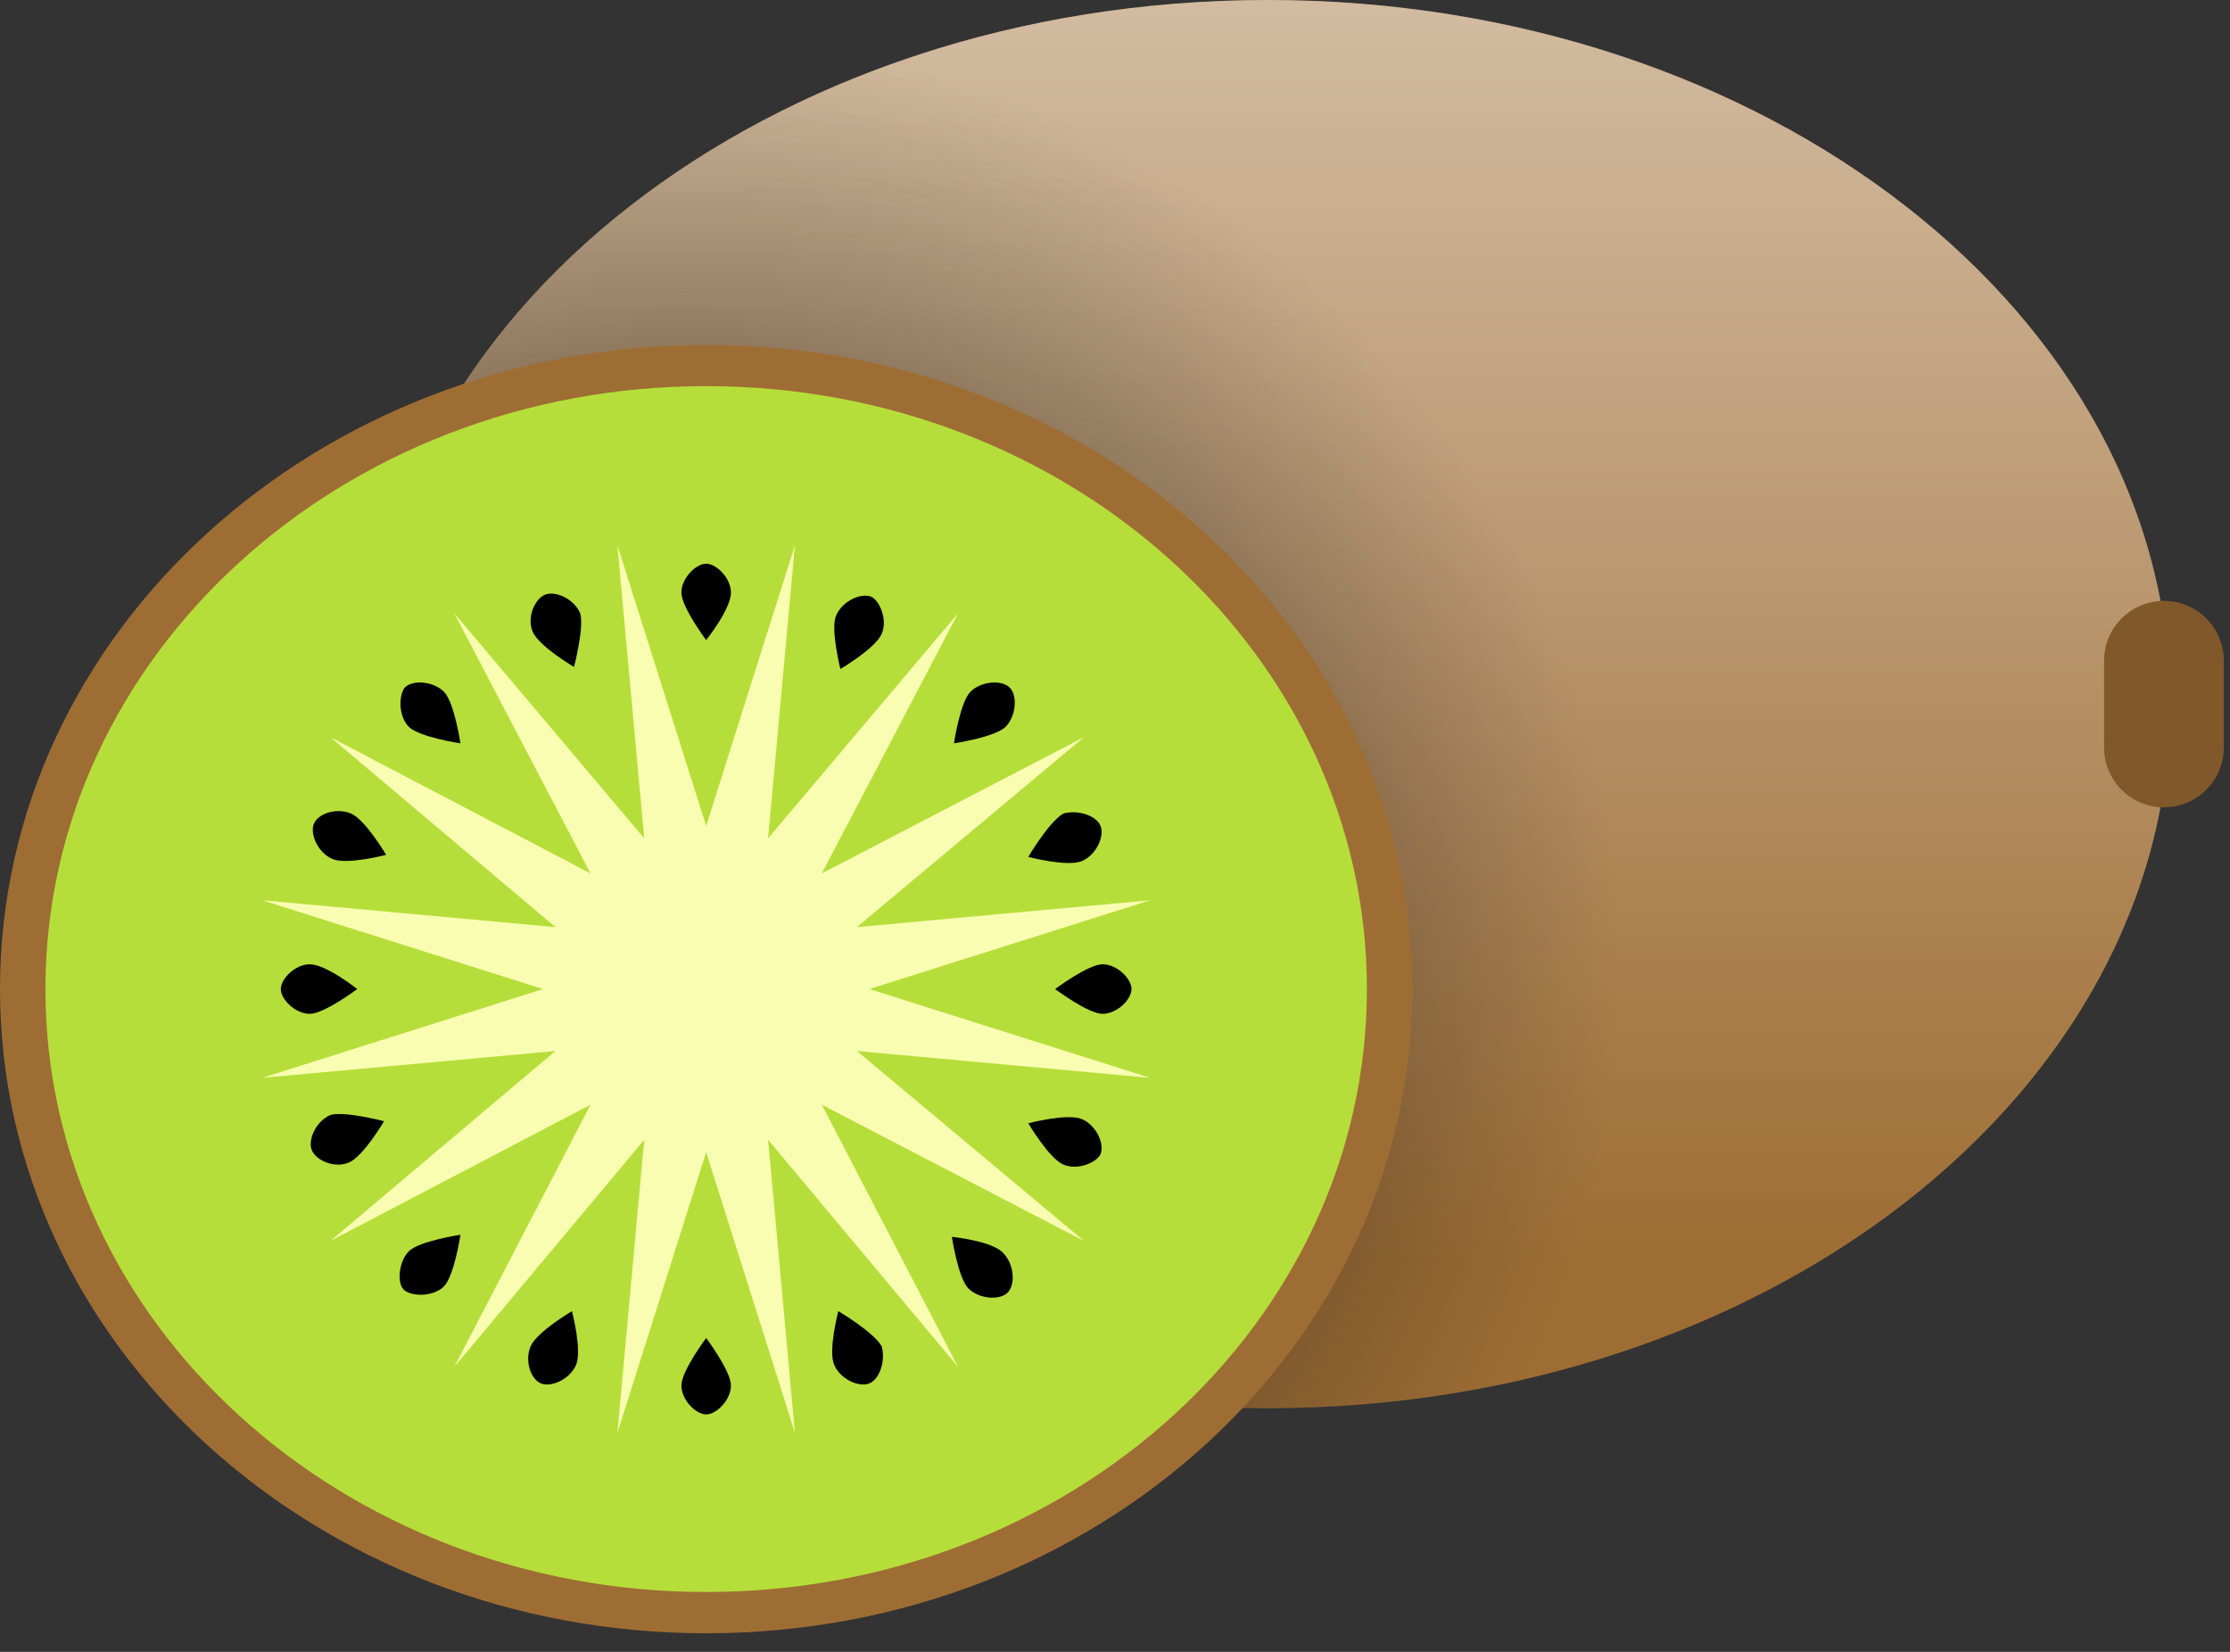 <svg width="108" height="80" viewBox="0 0 108 80" fill="none" xmlns="http://www.w3.org/2000/svg">
<rect x="0" y="0" width="108" height="80" fill="#333333" stroke="none"/>
<path d="M61.4 68.2C85.535 68.2 105.1 52.933 105.1 34.1C105.1 15.267 85.535 0 61.4 0C37.265 0 17.7 15.267 17.7 34.1C17.7 52.933 37.265 68.2 61.4 68.2Z" fill="#9E6D34"/>
<path opacity="0.6" d="M61.4 68.2C85.535 68.2 105.1 52.933 105.1 34.1C105.1 15.267 85.535 0 61.4 0C37.265 0 17.7 15.267 17.7 34.1C17.7 52.933 37.265 68.2 61.4 68.2Z" fill="url(#paint0_linear_191_1216)"/>
<path opacity="0.6" d="M61.4 68.2C85.535 68.2 105.1 52.933 105.1 34.1C105.1 15.267 85.535 0 61.4 0C37.265 0 17.7 15.267 17.7 34.1C17.7 52.933 37.265 68.2 61.4 68.2Z" fill="url(#paint1_radial_191_1216)"/>
<path d="M101.9 36.2C101.9 37.8 103.2 39.1 104.8 39.1C106.4 39.1 107.7 37.8 107.7 36.2V32C107.7 30.4 106.4 29.1 104.8 29.1C103.2 29.1 101.9 30.4 101.9 32V36.2Z" fill="#80582A"/>
<path d="M34.2 79.1C53.088 79.1 68.4 65.132 68.4 47.9C68.4 30.669 53.088 16.7 34.2 16.7C15.312 16.7 0 30.669 0 47.9C0 65.132 15.312 79.1 34.2 79.1Z" fill="#9E6D34"/>
<path d="M34.2 77.1C51.873 77.1 66.2 64.027 66.2 47.9C66.2 31.773 51.873 18.7 34.2 18.7C16.527 18.7 2.2 31.773 2.2 47.9C2.2 64.027 16.527 77.1 34.2 77.1Z" fill="#B6DE3A"/>
<path d="M34.2 64.8C34.2 64.8 33 66.4 33 67.1C33 67.8 33.7 68.5 34.2 68.5C34.7 68.5 35.4 67.8 35.4 67.1C35.4 66.4 34.2 64.8 34.2 64.8Z" fill="black"/>
<path d="M34.2 31C34.2 31 33 29.4 33 28.7C33 28 33.7 27.3 34.2 27.3C34.7 27.3 35.4 28 35.4 28.7C35.4 29.5 34.2 31 34.2 31Z" fill="black"/>
<path d="M51.1 47.9C51.1 47.9 52.7 49.1 53.4 49.1C54.1 49.1 54.8 48.4 54.8 47.9C54.8 47.4 54.1 46.7 53.4 46.7C52.7 46.7 51.1 47.9 51.1 47.9Z" fill="black"/>
<path d="M17.3 47.9C17.3 47.9 15.7 49.1 15 49.1C14.3 49.1 13.6 48.4 13.6 47.9C13.6 47.4 14.3 46.7 15 46.7C15.8 46.7 17.3 47.9 17.3 47.9Z" fill="black"/>
<path d="M40.6 63.5C40.6 63.5 40.1 65.4 40.4 66.1C40.7 66.8 41.6 67.2 42.1 67C42.6 66.8 42.9 65.9 42.7 65.2C42.3 64.5 40.6 63.5 40.6 63.5Z" fill="black"/>
<path d="M27.8 32.3C27.8 32.3 26.1 31.3 25.8 30.6C25.5 29.9 25.9 29 26.4 28.8C26.9 28.6 27.8 29 28.1 29.7C28.3 30.4 27.8 32.3 27.8 32.3Z" fill="black"/>
<path d="M49.8 41.5C49.8 41.5 51.7 42 52.4 41.7C53.1 41.4 53.5 40.5 53.3 40C53.1 39.5 52.2 39.2 51.5 39.4C50.8 39.8 49.8 41.5 49.8 41.5Z" fill="black"/>
<path d="M18.6 54.3C18.6 54.3 17.6 56 16.9 56.3C16.2 56.6 15.3 56.2 15.1 55.7C14.9 55.2 15.3 54.3 16 54C16.7 53.8 18.6 54.3 18.6 54.3Z" fill="black"/>
<path d="M46.1 59.9C46.1 59.9 46.4 61.9 46.9 62.4C47.4 62.9 48.4 63 48.8 62.6C49.2 62.2 49.1 61.2 48.6 60.7C48.1 60.1 46.1 59.9 46.1 59.9Z" fill="black"/>
<path d="M22.3 36C22.3 36 20.3 35.7 19.8 35.2C19.3 34.7 19.3 33.7 19.6 33.3C20 32.9 21 33 21.5 33.5C22 34 22.3 36 22.3 36Z" fill="black"/>
<path d="M46.2 36C46.2 36 48.2 35.7 48.7 35.2C49.2 34.7 49.3 33.7 48.9 33.3C48.5 32.9 47.5 33 47 33.5C46.5 34 46.2 36 46.2 36Z" fill="black"/>
<path d="M22.3 59.8C22.3 59.8 22 61.8 21.5 62.3C21 62.8 20 62.8 19.6 62.5C19.2 62.2 19.3 61.1 19.8 60.6C20.3 60.1 22.3 59.8 22.3 59.8Z" fill="black"/>
<path d="M49.8 54.4C49.8 54.4 50.8 56.1 51.5 56.4C52.2 56.7 53.1 56.3 53.3 55.9C53.5 55.4 53.1 54.5 52.4 54.2C51.7 53.9 49.8 54.4 49.8 54.4Z" fill="black"/>
<path d="M18.7 41.4C18.7 41.4 16.8 41.9 16.1 41.6C15.4 41.3 15 40.4 15.2 39.9C15.4 39.4 16.3 39.1 17 39.4C17.7 39.7 18.7 41.4 18.7 41.4Z" fill="black"/>
<path d="M40.7 32.4C40.7 32.4 42.4 31.4 42.7 30.7C43 30 42.6 29.1 42.2 28.9C41.7 28.7 40.8 29.1 40.5 29.8C40.2 30.4 40.7 32.4 40.7 32.4Z" fill="black"/>
<path d="M27.7 63.5C27.7 63.5 28.2 65.4 27.9 66.1C27.6 66.8 26.7 67.2 26.2 67C25.7 66.8 25.4 65.9 25.7 65.2C26 64.5 27.7 63.5 27.7 63.5Z" fill="black"/>
<path d="M34.2 40L38.5 26.4L37.2 40.6L46.4 29.7L39.8 42.3L52.5 35.7L41.5 44.9L55.7 43.6L42.1 47.9L55.7 52.2L41.5 50.9L52.5 60.1L39.8 53.5L46.4 66.2L37.2 55.2L38.5 69.4L34.2 55.8L29.9 69.4L31.2 55.2L22 66.2L28.6 53.5L16 60.1L26.9 50.9L12.7 52.2L26.3 47.9L12.7 43.6L26.9 44.9L16 35.7L28.6 42.3L22 29.7L31.2 40.6L29.9 26.4L34.2 40Z" fill="#F9FDB1"/>
<defs>
<linearGradient id="paint0_linear_191_1216" x1="61.368" y1="-7.151" x2="61.368" y2="60.992" gradientUnits="userSpaceOnUse">
<stop stop-color="white"/>
<stop offset="0.144" stop-color="white" stop-opacity="0.856"/>
<stop offset="1" stop-color="white" stop-opacity="0"/>
</linearGradient>
<radialGradient id="paint1_radial_191_1216" cx="0" cy="0" r="1" gradientUnits="userSpaceOnUse" gradientTransform="translate(33.185 47.215) rotate(180) scale(46.523 46.523)">
<stop offset="0.335"/>
<stop offset="0.629" stop-color="#121211" stop-opacity="0.54"/>
<stop offset="0.973" stop-color="#242422" stop-opacity="0"/>
</radialGradient>
</defs>
</svg>
